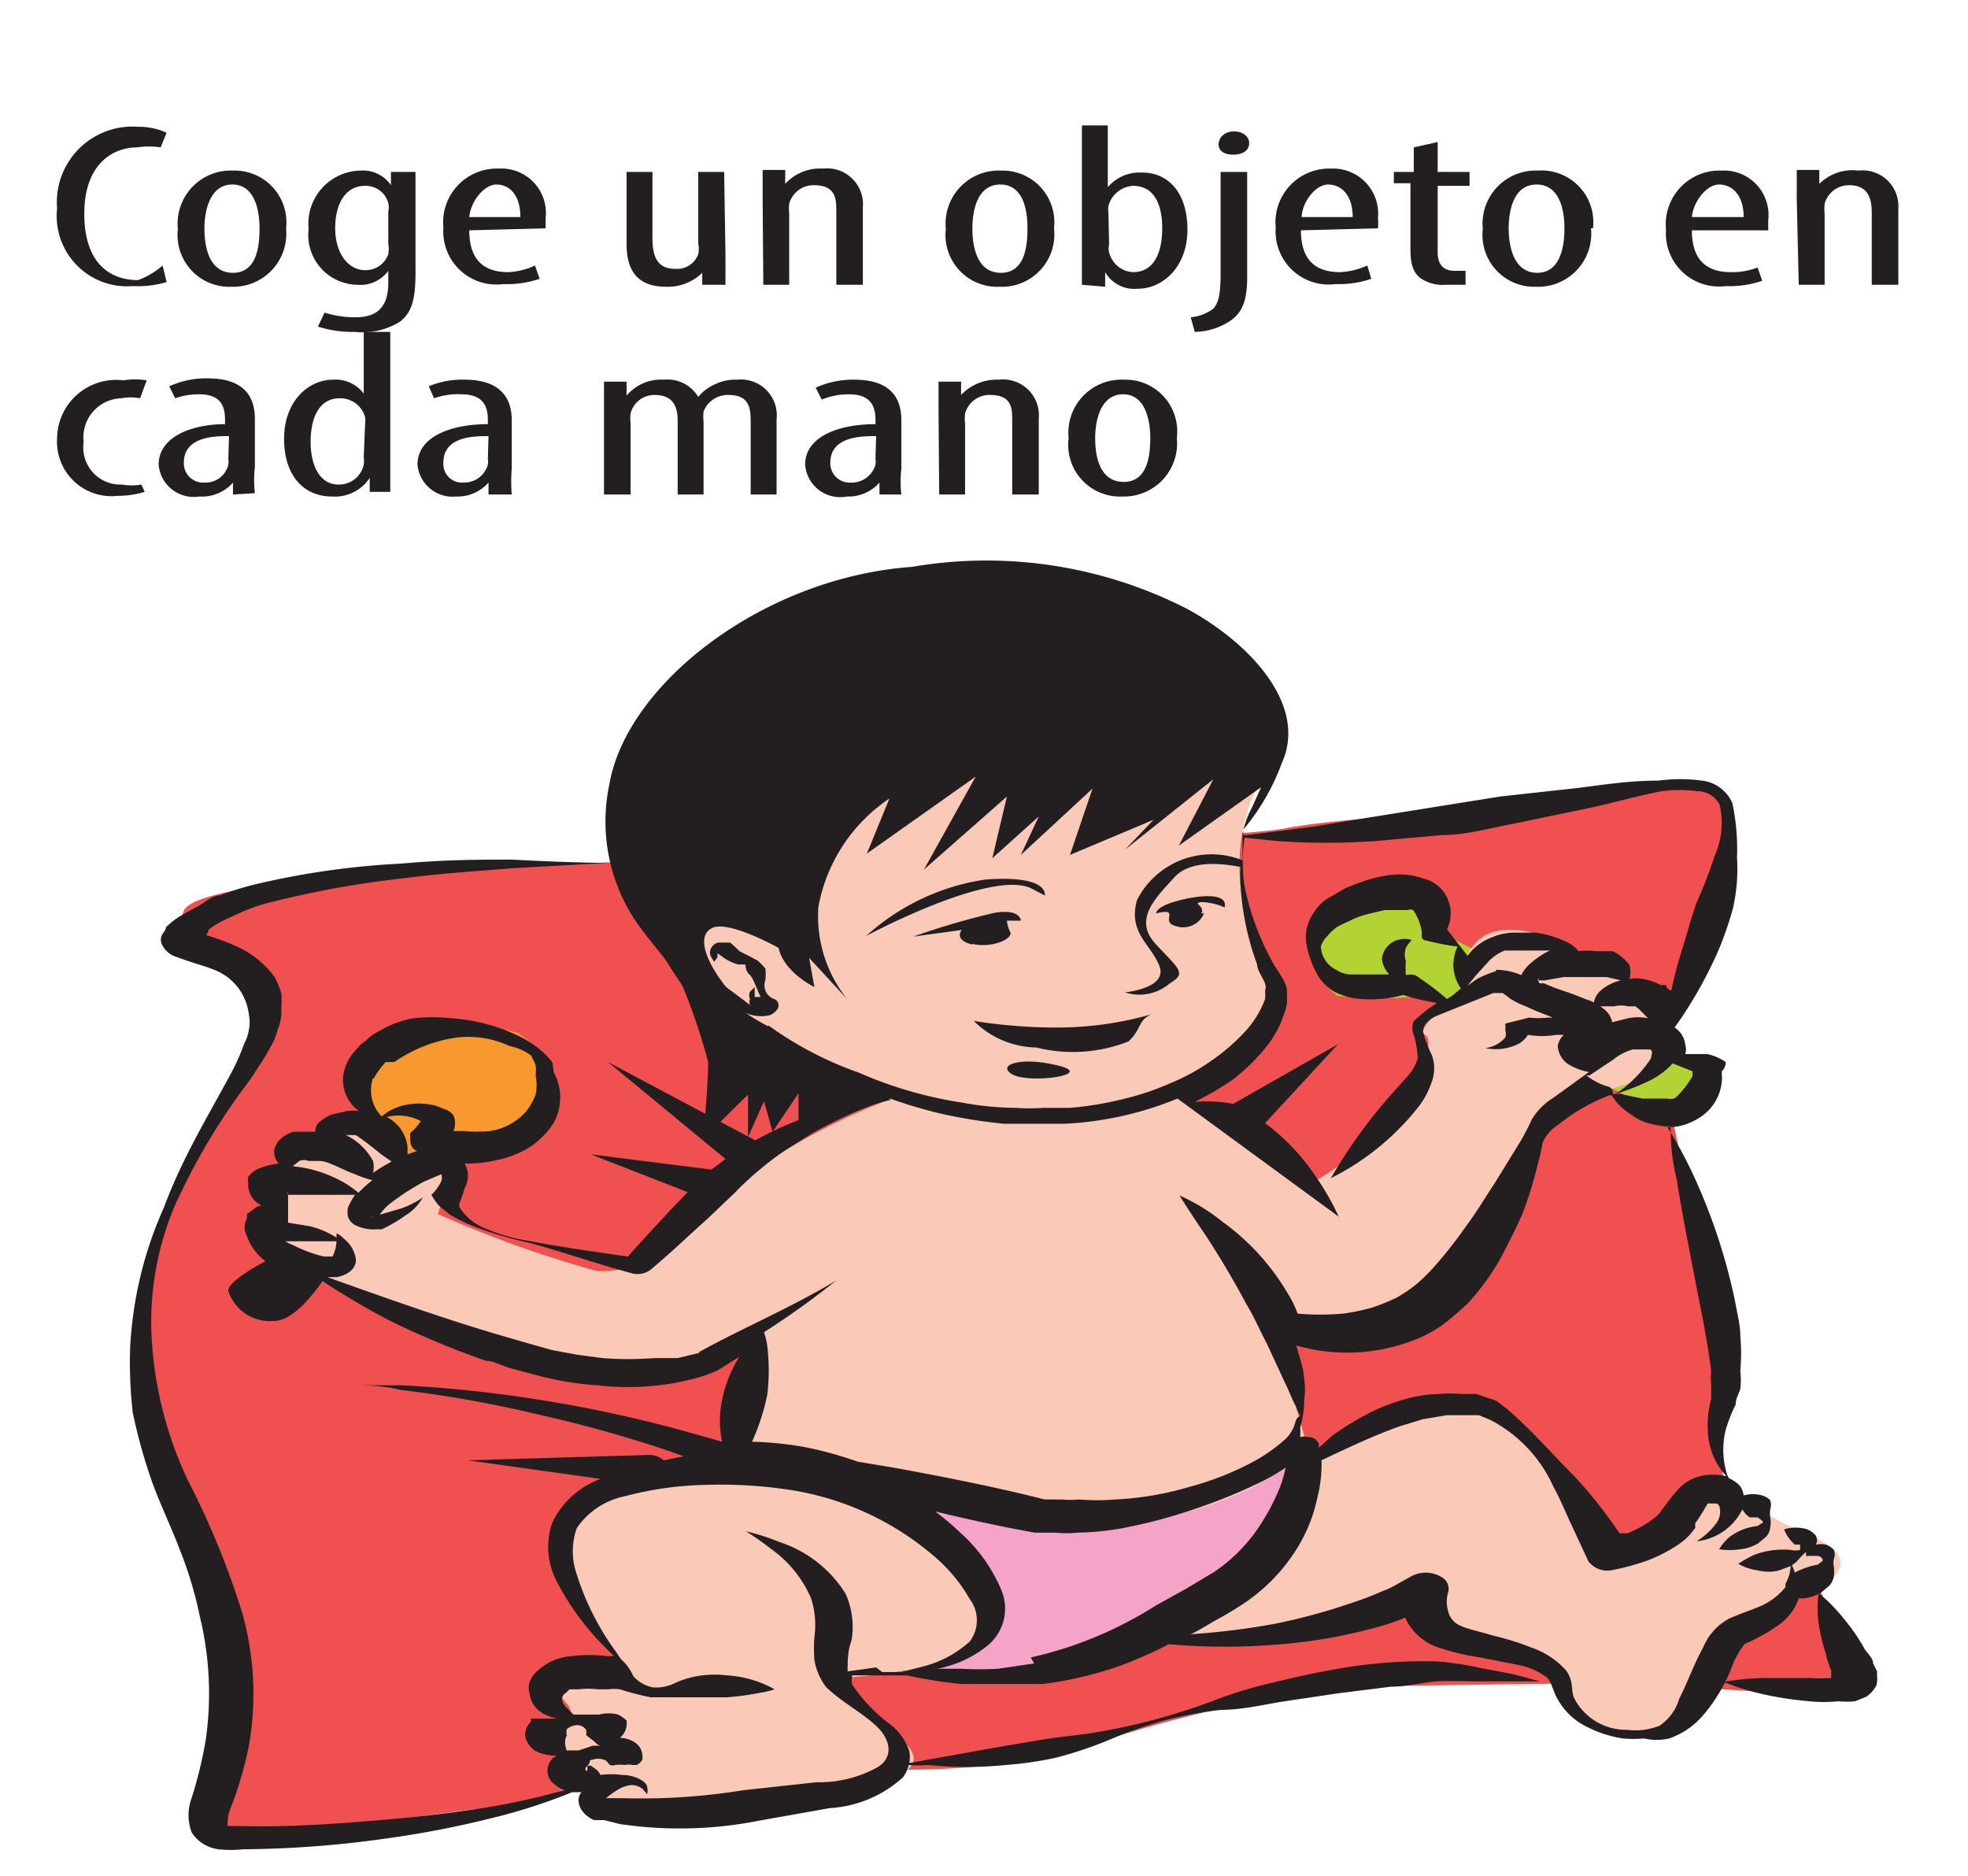 <svg id="Capa_1" data-name="Capa 1" xmlns="http://www.w3.org/2000/svg" viewBox="0 0 29.65 28.26"><defs><style>.cls-1{fill:#f05050;}.cls-2{fill:#f8992f;}.cls-3{fill:#b3d335;}.cls-4{fill:#f5a4c7;}.cls-5{fill:#fbc9b7;}.cls-6{fill:#231f20;}</style></defs><title>2-6meses</title><path class="cls-1" d="M3.45,24.33s-.6,3.22-.37,3.29a20.42,20.42,0,0,0,2.41-.15l1.63-.21A3.2,3.2,0,0,0,9,26.67c1-.66,3.36-.08,3.36-.08a11.68,11.68,0,0,0,3.7-.18,21.44,21.44,0,0,1,4.12-1l4.25-.06,3.22.21a.48.48,0,0,0,.19-.68c-.26-.41-.52-1.45-.87-1.5A1.53,1.53,0,0,1,26,21.48c.33-1.05-.29-2.7-.45-3.27a10.11,10.11,0,0,1-.5-2.65c.13-.38.86-2.26.95-2.81s.13-1.18-1.64-.85-4.11.4-5,.58S8.93,13,8.93,13s-5.92.14-6.16.72.18.43.53.68,1.24.5.61,1.47-2.57,3.26-1.64,5.65a30.26,30.26,0,0,0,1.18,2.85"/><path class="cls-2" d="M5.56,16.84s-.44-.53,0-.93a2.81,2.81,0,0,1,2.24-.35c.38.25.69.69.39,1.09s-1.62.65-1.62.65L4.31,19.72a2.06,2.06,0,0,1,.57-1.66c.74-.85.68-1.22.68-1.22"/><path class="cls-3" d="M24.94,16.72,21.45,15a5.51,5.51,0,0,1-1.3,0c-.14-.1-.7-.58,0-1.25a1,1,0,0,1,1.36-.06l.1.31,4.16,2.14s.08.8-.83.6"/><path class="cls-4" d="M12.94,22.37l.64,2.78A3,3,0,0,0,16,25c1.69-.61,4.25-1.84,4.12-2.39s-3.81-2.12-7.22-.25"/><path class="cls-5" d="M11.09,22.21l.32-2a4.54,4.54,0,0,1-2.21.46,21.49,21.49,0,0,1-3.59-1S4.34,19,4.19,18.93s-.42-.18-.24-.34.1-.46.1-.62.06-.26.26-.37.37-.3.63-.45.3-.22.5-.23.39.37.39.37.18.38.44.31.53-.2.5,0-.17.69-.17.69A16.86,16.86,0,0,0,9,19.15,1.73,1.73,0,0,0,9.76,19s1.1-.91,1.65-1.4a9.62,9.62,0,0,1,2.11-1.08s-2.43-.8-3.21-2.06.8-3.33,1.09-3.66,7-.68,7.3-.08a2.22,2.22,0,0,1,.21,1.2,2.77,2.77,0,0,0,0,2.24s.4.92,0,1.43a4.14,4.14,0,0,1-1.21.89l1.9,1,.1.38a6.16,6.16,0,0,0,1.31-1c.31-.42.64-1.15.46-1.27s.57-.61.57-.61a.83.83,0,0,1,.18-.76c.3-.37,1-.18,1.27,0a1.26,1.26,0,0,0,.67.17l.38.44s.43.26.43.43-.05.58-.05.58.24.26.05.35-1.75.42-1.9.89a11.7,11.7,0,0,1-.93,2c-.26.38-.66,1-1.35,1.08a10.15,10.15,0,0,1-1.59-.08l.48,1.65s-.36.78-2.31,1.17-3.62-.53-4.91-.61l-1.38-.09"/><path class="cls-5" d="M9.14,22.46s-.75.07-.71.64a8.58,8.58,0,0,0,1,2.1s-1-.19-1.09.06.39.45.22.59a.64.64,0,0,0-.17.6c0,.14,0,.05.17.31a3.07,3.07,0,0,0,.87.68A13.58,13.58,0,0,0,13,27c.53-.25,1-.36.64-.74a7.68,7.68,0,0,0-.92-.76,1,1,0,0,1-.1-.22s1.68-.06,2.16-.57.1-1.07-.49-1.55a5.81,5.81,0,0,0-5.14-.72"/><path class="cls-5" d="M17.53,24.56s1.53-1.06,1.76-1.66a4.16,4.16,0,0,1,.58-1,3.72,3.72,0,0,1,2-.74,1.85,1.85,0,0,1,1.53.85,5.37,5.37,0,0,1,.93,1.39,2.56,2.56,0,0,0,1-.48c.26-.28.26-.68.61-.51s.64.4,1,.57.85.33.78.62-.51.27-.76.64-.88.49-1,.76-.4,1-.78,1.12-1.36,0-1.57-.6-.76-.65-1.23-.75-.44-.41-.86-.5a1.61,1.61,0,0,0-.77,0s-2.12.68-3.09.29"/><path class="cls-6" d="M8.53,26.16h0s0,0,0,0h0s0,0,0,0h0Z"/><path class="cls-6" d="M8.9,26.06v0h0v0"/><path class="cls-6" d="M15.58,25.06h0l-.54.08a5.12,5.12,0,0,1-.56,0h-.36a1.7,1.7,0,0,0,.76-.35.72.72,0,0,0,.2-.85,2.4,2.4,0,0,0-.59-.83,4.47,4.47,0,0,0-.4-.34c.49.12,1,.23,1.5.32l.14,0h.17a1.67,1.67,0,0,0,.33,0,4.34,4.34,0,0,0,.64-.06,7.92,7.92,0,0,0,1.14-.3,8.18,8.18,0,0,0,1-.41,3.1,3.1,0,0,0,.36-.21,2.29,2.29,0,0,1-.08.28,3.28,3.28,0,0,1-.39.71,2.5,2.5,0,0,1-.62.59l-.42.25-.45.25a5.93,5.93,0,0,1-1.88.78m-2.33.15h0l-.43.06c0-.15,0-.31.06-.47a1.23,1.23,0,0,0-.09-.7,1.85,1.85,0,0,0-1-.78,3.17,3.17,0,0,0-.5-.16h0s0,0,0,0a4.26,4.26,0,0,1,.37.26,1.77,1.77,0,0,1,.61.75,1.31,1.31,0,0,1,.05.58,2.21,2.21,0,0,0,0,.35.92.92,0,0,0,.18.41c.24.23.54.38.76.59s.25.48,0,.62a1.82,1.82,0,0,1-.91.22l-1.1.12a9.66,9.66,0,0,1-1.83.12l-.16,0H9.28s0,0,0,0h0l-.09,0s-.06,0-.06,0,.19-.16.3-.18a.25.25,0,0,1,.26.05l.06.07s0,0,0,0,0,0,0,0a.23.23,0,0,0,0-.11c0-.07-.17-.18-.38-.18a1.19,1.19,0,0,0-.32,0L9,26.67,8.9,26.6l-.05,0s0,.05,0,.07-.07,0,0-.07,0-.08.08-.09a.23.23,0,0,1,.16,0c.05,0,.08.07.1.08a.13.13,0,0,0,.08,0,.66.66,0,0,1,.15,0,.24.24,0,0,1,.11,0h.06a.17.17,0,0,0,.09-.09c0-.07,0-.18-.13-.26a.47.47,0,0,0-.21-.06A.28.28,0,0,0,9.44,26v0a.41.41,0,0,0,0-.08.51.51,0,0,0-.13-.09.54.54,0,0,0-.28,0l-.24,0-.15,0s0,0,0,0l-.11-.11c-.07-.07-.09-.17,0-.22l0,0,.05-.05.14,0a1.09,1.09,0,0,1,.28,0h.17a.62.62,0,0,1,.17,0,4.36,4.36,0,0,0,.46.12c.15,0,.32,0,.46,0s.25,0,.37,0h.32a3.93,3.93,0,0,0,.51-.07,1.16,1.16,0,0,0,.21-.05h0s0,0,0,0a1.66,1.66,0,0,0-.71-.21,1.61,1.61,0,0,0-.38,0,1.4,1.4,0,0,0-.4.11.63.63,0,0,1-.35.07.54.54,0,0,1-.29-.17A.7.7,0,0,0,9.36,25l-.14-.2a4,4,0,0,1-.53-1.08,1.05,1.05,0,0,1,0-.7,1.16,1.16,0,0,1,.73-.48,5.06,5.06,0,0,1,1.22-.17,6.88,6.88,0,0,1,1.29.08,4.35,4.35,0,0,1,2.09.95,2.44,2.44,0,0,1,.59.69.53.53,0,0,1,0,.64,1.66,1.66,0,0,1-.68.37l-.35.09h-.29s0,0,0,0h0ZM8.54,26.38h0s-.06-.15,0-.23a0,0,0,0,1,0,0h0l0,0h0a.19.19,0,0,1,0-.1.25.25,0,0,1,.15-.06.16.16,0,0,1,.14.07.16.16,0,0,1,0,.08l.13.1a.21.21,0,0,0,.08.06l-.11,0-.21.07-.26,0h0Zm2-6h0l-.33.08-.36,0a5,5,0,0,1-.77,0l-.38-.05-.38-.07L8,20.25l-.38-.11c-.9-.26-1.79-.58-2.69-.9l0,0H5l.08,0c.27-.06.29-.22.28-.28a.48.48,0,0,0-.18-.3.37.37,0,0,0-.11-.08v.11a.57.57,0,0,1-.06.24s-.08,0,0,0H5s0,0,0,0l-.12,0a2.09,2.09,0,0,1-.46-.17.59.59,0,0,1-.12-.06s0,0,0,0v0h0l.07,0,.22,0,.56,0a1.32,1.32,0,0,0-.5-.23l-.31-.05h0l0-.09V18a.07.07,0,0,1,0-.05h0l0,0s0,0,0,.05,0,0,0,0,.23,0,.36,0l.37,0h.28a1,1,0,0,0-.11.2.49.49,0,0,0,0,.12.22.22,0,0,0,.1.13.6.6,0,0,0,.32.07h.09a2.12,2.12,0,0,0,.36-.21.74.74,0,0,0,.26-.27,0,0,0,0,0,0,0h0a1.35,1.35,0,0,1-.34.17l-.31.09h0a.81.81,0,0,1,.16-.17,3.72,3.72,0,0,1,.51-.33l.26-.11s0,0,0,0a0,0,0,0,0,0,0h0a.17.17,0,0,1,0,.1A.65.65,0,0,1,6.5,18l0,0s0,0,0,0a.83.83,0,0,0,.12.17l.16.13a2.53,2.53,0,0,0,.37.18,5.78,5.78,0,0,0,.81.24c.52.14,1,.31,1.55.46a.33.33,0,0,0,.29-.05h0c.3-.25.57-.51.86-.77l.41-.39a4.38,4.38,0,0,1,.39-.36,3.72,3.72,0,0,1,.45-.33c.16-.1.32-.21.5-.3a6.47,6.47,0,0,1,1-.43l0,0a7.08,7.08,0,0,0,.82.24,8.08,8.08,0,0,0,.9.14l.45,0h.45a5.08,5.08,0,0,0,1.71-.38l2.43,1.78a3.91,3.91,0,0,0-.35-.61,3.26,3.26,0,0,0-.76-.8h0l1.1-1.19-1.58.9s0,0,0,0A2.19,2.19,0,0,0,18,16.6a4.65,4.65,0,0,0,.58-.34,3,3,0,0,0,.53-.53,1.61,1.61,0,0,0,.28-.61c0-.06,0-.11,0-.18a.38.38,0,0,0-.05-.17c-.07-.13-.12-.18-.17-.28a4,4,0,0,1-.42-1.14,2.55,2.55,0,0,1,0-.73l.49.05a10.42,10.42,0,0,0,1.49,0l1-.09c.35,0,.7-.1,1.07-.17l1.11-.23c.38-.08.76-.19,1.12-.26a2.1,2.1,0,0,1,.55,0,.37.37,0,0,1,.33.21,1.21,1.21,0,0,1-.08.77,6.37,6.37,0,0,1-.27.7c-.08.23-.14.45-.2.65a6.92,6.92,0,0,0-.18.67s0,0,0,0-.06,0-.08-.08l-.08,0a.88.88,0,0,0-.26-.09.5.5,0,0,0-.21,0,.41.41,0,0,0,0-.21.69.69,0,0,0-.25-.21l-.09,0-.17,0a1.09,1.09,0,0,0-.26,0,.43.43,0,0,0-.16-.13,1.59,1.59,0,0,0-.48-.15l-.12,0h-.18a.89.89,0,0,0-.36.07.8.8,0,0,0-.37.28L21.8,14a.54.54,0,0,0,0-.48.52.52,0,0,0-.34-.28,1.1,1.1,0,0,0-.49-.06,2,2,0,0,0-.38.08l-.17.06-.15.06-.29.17a.7.7,0,0,0-.2.22.63.63,0,0,0-.09.49,1.46,1.46,0,0,0,.18.46.71.71,0,0,0,.25.23,1.07,1.07,0,0,0,.38.1,1.91,1.91,0,0,0,.64-.06,3.81,3.81,0,0,0,.51.12l-.16.11-.19.16a.28.28,0,0,0,0,.21,1.51,1.51,0,0,1,.06.35.67.67,0,0,1-.16.28l-.25.28a7.93,7.93,0,0,0-.9,1.25s0,0,0,0a0,0,0,0,0,0,0,3.89,3.89,0,0,0,1.34-1.1,1.29,1.29,0,0,0,.18-.35.58.58,0,0,0,0-.41,2.11,2.11,0,0,1-.13-.34c0-.1.05-.17.19-.24l.87-.35.14,0h0l0,0,.12.09a1.39,1.39,0,0,0,.25.12c.14.07.27.11.38.16l-.07,0a1.18,1.18,0,0,1-.28,0l-.36.09h0s0,0,0,0,0,.07,0,.11a.17.17,0,0,1,0,.1.49.49,0,0,1-.3.16h0s0,0,0,0a.77.77,0,0,0,.51-.07.4.4,0,0,0,.13-.13,1.27,1.27,0,0,0,.43,0l.17,0,0,0-.06,0,0,0a.31.31,0,0,0-.09.16c0,.12.08.24.17.29a.91.91,0,0,0,.3.11l-.54.39a1,1,0,0,0-.32.32,3.41,3.41,0,0,1-.17.33l-.4.65c-.14.21-.27.43-.42.63a6.9,6.9,0,0,1-.47.6,3.19,3.19,0,0,1-.26.26,2.21,2.21,0,0,1-.32.22,3.17,3.17,0,0,1-.37.15,3.12,3.12,0,0,1-.44.09,3.86,3.86,0,0,1-.68,0,1.55,1.55,0,0,0-.14-.29,3.56,3.56,0,0,0-1-1.1,2.86,2.86,0,0,0-.64-.39s.13.21.34.52.45.71.67,1.12c.12.2.21.41.31.6l.25.54c.08.16.13.3.18.39a1.17,1.17,0,0,0,.07.15.13.13,0,0,0-.07.08.55.55,0,0,1-.2.31,2.55,2.55,0,0,1-.4.28,4.44,4.44,0,0,1-1,.4,4.69,4.69,0,0,1-1.12.19,3.24,3.24,0,0,1-.54,0,1.38,1.38,0,0,1-.26,0l-.13,0-.13,0c-.75-.19-1.51-.34-2.28-.48l-.54-.09a5.57,5.57,0,0,0-.8-.22,5.29,5.29,0,0,0-.79-.08l0,0h0a3.29,3.29,0,0,0,.23-.71,3.09,3.09,0,0,0,0-.73,1.08,1.08,0,0,0-.05-.21,12.57,12.57,0,0,0,1.09-.78C11.88,19.72,11.2,20,10.53,20.37Zm-6.28-1.8h0l0,0h0Zm.25-1.09h0a.19.19,0,0,1,.14,0h.08l.08,0c.14,0,.36.14.54.2a1.63,1.63,0,0,0,.26.09,1.9,1.9,0,0,0-.21.19v0a1.45,1.45,0,0,0-.21-.15,1.92,1.92,0,0,0-.78-.25Zm1.1.85h0S5.58,18.33,5.6,18.33Zm-.53-1.24H5.3s0,0,.06,0l0,0a4.52,4.52,0,0,1,.37.28l.17.12a2.61,2.61,0,0,0-.28.17.38.38,0,0,0,0-.18.92.92,0,0,0-.57-.45h0Zm.55-.85h0A1.33,1.33,0,0,1,5.81,16L5.88,16l.06,0a1.84,1.84,0,0,1,.16-.1,2.17,2.17,0,0,1,.72-.26,1.47,1.47,0,0,1,.86.12A.8.8,0,0,1,8,15.9a1,1,0,0,1,.07.15.68.68,0,0,1,0,.15.74.74,0,0,1,0,.29,1,1,0,0,1-.14.25.91.91,0,0,1-.55.3,2.22,2.22,0,0,1-.38,0H6.83s0,0,0,0a.29.29,0,0,0,0-.24.27.27,0,0,0-.13-.09l-.13-.05a1,1,0,0,0-.52,0,.78.78,0,0,0-.3.16l0,0A.57.57,0,0,1,5.62,16.24Zm.19.58h0a.71.71,0,0,1,.52.06l0,0s0,0,0,0,0,0,0,0a.86.86,0,0,1-.16.18l0,.06c0,.08,0,.16.1.21l-.14.05,0-.11A.58.58,0,0,0,5.81,16.82Zm.75.88h0s0,0,0,0h0A0,0,0,0,1,6.56,17.7Zm5-2.25h0a3.48,3.48,0,0,1-.38-.23.31.31,0,0,0,.13.06.57.57,0,0,0,.29,0,.26.26,0,0,0,.11-.1.1.1,0,0,0-.06-.14.22.22,0,0,1-.13-.28.69.69,0,0,0,0-.18s-.11-.13-.14-.13l-.09-.05-.16-.08A1.56,1.56,0,0,0,11,14.2h-.18a.17.17,0,0,0-.11.09.15.15,0,0,0,0,.12l.05.08h0l.05-.07s0-.05,0-.06,0,0,0,0,0,0,0,0l.11.08a.75.75,0,0,0,.2.09l.11,0s0,0,0,0,0,.1.06.15.11.22.17.34,0,0,0,0h0l-.09,0h0l0-.07,0-.08h0l-.07.07a.13.13,0,0,0,0,.11.11.11,0,0,0,0,.09l-.36-.27c-.29-.36-.46-.77-.21-.89s1,.3,1,.3c.08.37.54.59.54.59l-.08-.44.58.63a2,2,0,0,1-.44-1.4,2.51,2.51,0,0,1,1.07-1.63l-.34.83L14.7,11.7l-.78,1.4L15.17,12l-.22.93.7-.63-.27.58,1.08-1-.34,1,1.26-.53-.43.45,1.33-1.06-.52,1L19,11.86l-.14.31a1.4,1.4,0,0,0-.14.39h0l0,0a0,0,0,0,0,0,0l0,.16c0,.08,0,.16,0,.24a1.26,1.26,0,0,0-1.59.6c-.14.5.22.67.34,1s-.52.39-.52.39a.7.7,0,0,0,.68-.14c.26-.15.12-.22-.22-.59s0-.69.28-1,.86-.18,1-.16a2.62,2.62,0,0,0,0,.28,4.15,4.15,0,0,0,.25,1.19c0,.09.1.22.12.29s0,.08,0,.11a.7.7,0,0,1,0,.12,1.48,1.48,0,0,1-.31.5,3,3,0,0,1-.5.43,3.08,3.08,0,0,1-.62.34,4.06,4.06,0,0,1-.72.24,5,5,0,0,1-.79.13l-.19,0h-.21a2.94,2.94,0,0,1-.42,0,4.54,4.54,0,0,1-.81-.08,6.16,6.16,0,0,1-1.55-.45A5.35,5.35,0,0,1,11.58,15.45ZM21.88,15h0l-.08.05a4.29,4.29,0,0,0-.48-.36.32.32,0,0,0-.14,0h0a1.49,1.49,0,0,1,0-.21.34.34,0,0,1,0-.2.63.63,0,0,1,.09-.12.38.38,0,0,0-.21,0,.33.33,0,0,0-.24.29.41.41,0,0,0,.11.23l-.38,0h-.22a.44.44,0,0,1-.2-.07.41.41,0,0,1-.23-.35A.4.4,0,0,1,20,14.1a.61.61,0,0,1,.17-.15l.21-.1a1.23,1.23,0,0,1,.23-.08l.25-.06.23,0h.12a.11.11,0,0,1,.08,0,.76.76,0,0,1,.13.33v.07s0,.05.07.06a3.55,3.55,0,0,0,.47.09l0,0a.64.64,0,0,0-.06.34.63.63,0,0,0,.11.29Zm.82,0Zm-.16-.37h0a1.7,1.7,0,0,0-.29.12l-.14.1.13-.16.2-.22a.69.69,0,0,1,.23-.15l.12,0h.56a1.26,1.26,0,0,0-.32.22.55.55,0,0,0-.11.15A1,1,0,0,0,22.54,14.61Zm.64.14h0l0,0s0,0-.06,0h.15l.29-.05.28,0h.13l.24,0,.21.05a.68.68,0,0,0-.3.15.3.3,0,0,0-.11.24l.31,0a.42.42,0,0,1,.2,0s0,0,.07,0l.05,0h0s0,0,.06.05l.13.13,0,0a.76.76,0,0,0-.3,0l-.24.06a.34.34,0,0,0-.14-.21.78.78,0,0,0-.27-.14c-.16-.07-.32-.12-.46-.17l-.17-.07a.08.08,0,0,1-.06,0S23.15,14.72,23.18,14.75Zm2.32,1.37h0l0,0s0,0,0,0l0,.07a1.34,1.34,0,0,1-.19.26.32.32,0,0,1-.09.08.29.29,0,0,1-.11,0h-.17l-.2,0-.33-.07-.14,0a.86.86,0,0,0,.29.3.83.83,0,0,0,.21.12,1.36,1.36,0,0,0,.33.07h.07c0,.14,0,.42.09.79.08.52.22,1.21.35,1.89.07.34.13.68.17,1a1.41,1.41,0,0,0,0,.21c0,.07,0,.17,0,.22a1.45,1.45,0,0,0-.05.45,1.06,1.06,0,0,0,.22.64l.06.07h0a.85.85,0,0,0-.4,0,.67.67,0,0,0-.32.19c-.11.12-.17.21-.24.3L25,22.8l-.05.05-.12.09a2.25,2.25,0,0,1-.31.16l-.12,0a6.92,6.92,0,0,0-.69-.87c-.34-.34-.63-.68-1-1l-.17-.13L22.24,21,22,21a1.62,1.62,0,0,0-.3,0,2.08,2.08,0,0,0-.5.07,3.12,3.12,0,0,0-.43.15,4.29,4.29,0,0,0-.7.41l-.2.18v-.05h0a.16.16,0,0,0-.17-.11.2.2,0,0,0-.11,0s0-.06,0-.15a1.5,1.5,0,0,0,.06-.42,1,1,0,0,0,0-.29,1.21,1.21,0,0,0-.06-.31l-.06-.21a2.77,2.77,0,0,0,1.77-.08,1.88,1.88,0,0,0,.46-.25c.13-.1.24-.2.35-.3a3.69,3.69,0,0,0,.49-.67c.12-.23.24-.46.34-.69a5.83,5.83,0,0,0,.22-.71,3.59,3.59,0,0,0,.08-.35.57.57,0,0,1,.23-.27,2.8,2.8,0,0,1,.78-.45.1.1,0,0,0,.05,0c0-.05,0-.11-.07-.13h0a.92.92,0,0,1-.33-.17s0,0,0,0,0,0,0,0l.05,0s0,0,0,0l.36-.24a.81.81,0,0,1,.29-.15h.14l.08,0c.06,0,.09,0,.05.14a1.89,1.89,0,0,1-.53.53s0,0,0,0l0,0a3.27,3.27,0,0,0,.47-.18,1.17,1.17,0,0,0,.39-.28h0Zm.08.08h0l0,0S25.59,16.2,25.58,16.2ZM3,14.09ZM26.28,24.77a3.05,3.05,0,0,0,.49-.27.82.82,0,0,0,.33-.42s0,0,0,0h.07a.66.66,0,0,0,.27-.09l.12-.1a.31.31,0,0,0,.07-.14.65.65,0,0,0,0-.14.29.29,0,0,1,0-.13.18.18,0,0,0,0-.13.32.32,0,0,0-.12-.08.4.4,0,0,0-.15,0,.15.15,0,0,0,0-.13.32.32,0,0,0-.13-.1.6.6,0,0,0-.35,0,0,0,0,0,0,0,0,.57.57,0,0,0,.11.18l.05.05.08,0s0,.05,0,.08a.32.32,0,0,1-.14,0,1.24,1.24,0,0,0-.54.07,1.44,1.44,0,0,0-.25.14s0,0,0,0a.85.85,0,0,0,.3.1.67.67,0,0,0,.31,0l.16-.06a.4.4,0,0,0,.14-.11,1.13,1.13,0,0,1,.11-.11h0s0,.05,0,.06,0,0,.05,0l.12,0c.05,0,.09.05.08.07s0,0-.07.06a1.3,1.3,0,0,0-.35.12.59.59,0,0,0-.06-.14h0s0,0,0,0a.62.62,0,0,1-.08.31l0,.05h0a1,1,0,0,1-.34.27c-.15.07-.29.11-.5.2a.86.86,0,0,0-.4.44c-.15.27-.24.54-.36.77A.74.74,0,0,1,25,26a1,1,0,0,1-.49.06.88.88,0,0,1-.79-.47c-.06-.11,0-.26-.13-.43a1.24,1.24,0,0,0-.52-.34,3.89,3.89,0,0,0-.58-.18c-.19-.06-.39-.1-.49-.15a.31.31,0,0,1-.18-.21.51.51,0,0,1,0-.3.2.2,0,0,0-.1-.22.46.46,0,0,0-.48,0h0l-.18.1a1.23,1.23,0,0,1-.23.11,4.77,4.77,0,0,1-.5.19,9,9,0,0,1-1.11.3,10.92,10.92,0,0,1-1.28.16c.15-.07.28-.16.43-.24a4.64,4.64,0,0,0,.45-.28,2.71,2.71,0,0,0,.7-.74,2.35,2.35,0,0,0,.33-.81,2,2,0,0,0,.06-.55c.4-.19.78-.37,1.17-.51l.36-.11.36-.06s.15,0,.13,0h.22l.13,0,.17.07a2.1,2.1,0,0,1,.95,1c.1.18.18.38.27.57l.26.56a.36.36,0,0,0,.38.13h0a3.8,3.8,0,0,0,.51-.14,2.38,2.38,0,0,0,.45-.23,1,1,0,0,0,.19-.16l.08-.1,0-.07c.08-.11.14-.22.19-.3s0,0,0,0h.13a.08.08,0,0,1,.05.07.29.29,0,0,1-.07.25,1,1,0,0,1-.28.25,0,0,0,0,0,0,0,0,0,0,0,0,0,0,.87.87,0,0,0,.69-.48l.05.07s0,0,.06.05l.12,0s.08.05.08.07,0,0-.08.06a.85.85,0,0,0-.43.17.88.88,0,0,0-.15.18s0,0,0,0a1.07,1.07,0,0,0,.32,0,.66.66,0,0,0,.27-.09l.12-.1a.25.25,0,0,0,.06-.14.38.38,0,0,0,0-.15.49.49,0,0,1,0-.12.22.22,0,0,0,0-.14.29.29,0,0,0-.12-.07.49.49,0,0,0-.28,0,.32.32,0,0,0-.06-.15.55.55,0,0,0-.16-.11l0,0a.32.32,0,0,1-.05-.13,1.24,1.24,0,0,1,0-.6,2.3,2.3,0,0,1,.15-.38c0-.1.05-.16.07-.24a1.24,1.24,0,0,0,0-.27,3,3,0,0,0,0-.52c0-.18-.05-.35-.08-.53a8.81,8.81,0,0,0-.62-1.88,6.6,6.6,0,0,0-.4-.74.76.76,0,0,0,.3-.05.91.91,0,0,0,.31-.19.72.72,0,0,0,.21-.44.41.41,0,0,0,0-.11.2.2,0,0,0,0-.05A.19.19,0,0,0,26,16a.78.78,0,0,0-.28-.12l-.33,0a.22.22,0,0,0,0-.14.35.35,0,0,0-.16-.26l0,0a6.38,6.38,0,0,0,.65-1.14,5.08,5.08,0,0,0,.23-.66,2.7,2.7,0,0,0,.06-.76,3.37,3.37,0,0,0-.07-.82.57.57,0,0,0-.46-.34,2.42,2.42,0,0,0-.65,0c-.43,0-.82.06-1.21.11L22.6,12l-2,.32-.79.13-.62.08-.4.05h-.06V12.5a3.31,3.31,0,0,0,.58-1c.4-.87-.47-1.81-1.43-2.33a6.64,6.64,0,0,0-4.14-.63c-2.24.16-4.3,1.76-4.56,3.28a2.7,2.7,0,0,0,.36,2c.19.29.39.5.5.66.25.41,1,1.45,1,1.45v-.45l.57.77v-.42l.34.46-.12-.48a6.24,6.24,0,0,0,.91.54,5.05,5.05,0,0,0,.53.24,5.4,5.4,0,0,0-1.09.23,4.86,4.86,0,0,0-.8.36L9.16,16l1.77,1.46-.21.16,0,0L8.9,17.39l1.46.57-.25.26c-.22.24-.44.47-.65.71-.49-.07-1-.14-1.46-.23a2.74,2.74,0,0,1-.75-.22A.82.82,0,0,1,7,18.29a.44.44,0,0,1-.08-.11l0-.05A1.7,1.7,0,0,0,7,17.9a.37.37,0,0,0,0-.37,1.93,1.93,0,0,0,.47-.05A1.52,1.52,0,0,0,8,17.27a1.25,1.25,0,0,0,.34-.35.79.79,0,0,0,0-.77A.93.93,0,0,0,8.32,16a1.79,1.79,0,0,0-.14-.15,1.67,1.67,0,0,0-.38-.25,2.78,2.78,0,0,0-1-.26,2.72,2.72,0,0,0-.57,0,1.49,1.49,0,0,0-.51.19.69.69,0,0,0-.2.14l-.09.07-.08.09a.71.71,0,0,0-.18.38.58.58,0,0,0,.24.53.56.56,0,0,0-.19,0L5,16.79a.59.59,0,0,0-.17.1.18.18,0,0,0-.08.16h-.2l-.13,0c-.22.07-.3.23-.29.32a.26.26,0,0,0,.07.16,1,1,0,0,0-.26.06.37.37,0,0,0-.2.14l0,0a.19.19,0,0,0,0,.08.35.35,0,0,0,.2.35l0,0a.22.22,0,0,0-.11.05l-.11.08,0,.07a.26.26,0,0,0,0,.26A.79.79,0,0,0,4,19l.06,0H4s-.58.3-.56.45a.66.66,0,0,0,.69.45c.27,0,.56-.36.73-.6a11.48,11.48,0,0,0,1,.59,12.77,12.77,0,0,0,1.46.61c.13,0,.26.09.4.12l.41.11a4.79,4.79,0,0,0,.87.14,4,4,0,0,0,.92,0,3.54,3.54,0,0,0,.45-.08,2,2,0,0,0,.45-.15h0l.32-.2a1.89,1.89,0,0,0-.26.65,1.48,1.48,0,0,0,0,.63l-.64-.18A20,20,0,0,0,8.2,21.1a19.34,19.34,0,0,0-2.15-.23l-.71,0H5.07l.27,0c.17,0,.41,0,.7.07a18,18,0,0,1,2.07.37,19.4,19.4,0,0,1,2,.56l.19.07L10,22a.34.34,0,0,0-.25-.08L7.05,22l2,.28a1.3,1.3,0,0,0-.73.66,1.12,1.12,0,0,0,.05.85,4,4,0,0,0,.78,1.06l.1.1-.1,0a2.28,2.28,0,0,0-.54,0,.83.83,0,0,0-.51.22.38.38,0,0,0-.12.17.28.28,0,0,0,0,.18.39.39,0,0,0,.18.28.65.65,0,0,0,.24.09l-.13,0-.07,0H8l0,.05a.25.25,0,0,0-.08.25.36.36,0,0,0,.15.19.71.71,0,0,0,.32.07.22.22,0,0,0-.09.07.26.26,0,0,0,0,.31.61.61,0,0,0,.2.14,11,11,0,0,1-1.17.26c-.44.07-1,.14-1.6.19s-1.36.11-2.08.09l-.22,0s0,0,0,0a.65.65,0,0,1,.06-.31,5.6,5.6,0,0,0,.26-.9,4.51,4.51,0,0,0-.1-2,12.4,12.4,0,0,0-.82-2,5.77,5.77,0,0,1-.54-2.06,4.48,4.48,0,0,1,.35-2.09,9.77,9.77,0,0,1,1.14-1.9c.1-.16.21-.31.29-.47a.85.85,0,0,0,.11-.26.74.74,0,0,0,.06-.27v-.12a1.3,1.3,0,0,0,0-.15,1,1,0,0,0-.11-.27,1.4,1.4,0,0,0-.52-.43,3.15,3.15,0,0,0-.5-.19L3.15,14a1.28,1.28,0,0,1,.23-.14l.22-.1a2.58,2.58,0,0,1,.49-.17,14.76,14.76,0,0,1,2-.36c.62-.08,1.17-.11,1.63-.15L9.16,13l0,0s0,0,0,0-.53,0-1.45-.05c-.46,0-1,0-1.66.06a12.14,12.14,0,0,0-2.15.3,4.43,4.43,0,0,0-.59.18c-.1,0-.19.08-.29.14l-.25.14a1.17,1.17,0,0,0-.27.2c0,.07-.12.12-.06.26a.36.36,0,0,0,.23.19c.26.1.42.13.58.2a.82.82,0,0,1,.5.67.53.53,0,0,1,0,.22.65.65,0,0,1-.07.21,3.23,3.23,0,0,1-.21.47c-.34.63-.73,1.27-1,2a5.88,5.88,0,0,0-.51,2.13A6.63,6.63,0,0,0,2,21.28a8.11,8.11,0,0,0,.3,1.07c.13.35.29.68.41,1a5.82,5.82,0,0,1,.3,1,4.91,4.91,0,0,1,.09,1.86,6.48,6.48,0,0,1-.21.87.73.73,0,0,0,0,.53.57.57,0,0,0,.4.25,1.73,1.73,0,0,0,.37,0A16.08,16.08,0,0,0,5.8,27.7a15,15,0,0,0,1.61-.31A8.5,8.5,0,0,0,8.62,27h.14l0,0c-.11.14,0,.34.19.42l.08,0h.07l0,0,.24.06a6.14,6.14,0,0,0,2.09-.05l1.07-.19a1.8,1.8,0,0,0,1.1-.46.48.48,0,0,0,.09-.19,1.68,1.68,0,0,0,.3,0,5.65,5.65,0,0,0,1.16,0,5.36,5.36,0,0,0,.76-.11,5.94,5.94,0,0,0,.78-.26,7.06,7.06,0,0,1,.81-.29,6.1,6.1,0,0,1,.89-.17c.3,0,.61-.07.9-.12l.87-.13.8-.1c.25,0,.49-.07.7-.08s.41,0,.6,0h.5l.44,0h0s0,0,0,0l-.41-.11-.48-.09a4.43,4.43,0,0,0-.66-.1,7.41,7.41,0,0,0-1.65.14c-.29.05-.58.12-.87.19a6.28,6.28,0,0,0-.87.27,9.52,9.52,0,0,1-1.7.46c-.28.05-.56.07-.81.11l-.71.12-1.34.24a.55.55,0,0,0,0-.18.87.87,0,0,0-.26-.38,2.47,2.47,0,0,1-.6-.62.32.32,0,0,1,0-.14h.44l.38,0a7.37,7.37,0,0,0,.82.13c.2,0,.41,0,.61,0s.42,0,.62,0a5.65,5.65,0,0,0,1.18-.28,6.8,6.8,0,0,0,.72-.32,9.66,9.66,0,0,0,1.7,0,7.71,7.71,0,0,0,1.26-.21,3.82,3.82,0,0,0,.6-.19v0a.84.84,0,0,0,.5.45,3.76,3.76,0,0,0,.63.15l.56.11a1.07,1.07,0,0,1,.43.18c.09.06.1.22.19.36a1,1,0,0,0,.38.37,1.79,1.79,0,0,0,.59.2,1.82,1.82,0,0,0,.32,0,.84.84,0,0,0,.38,0,1.18,1.18,0,0,0,.51-.35,2.53,2.53,0,0,0,.46-.8A1.63,1.63,0,0,1,26.28,24.77Z"/><path class="cls-6" d="M15.53,13.38l.21.11s.08-.31-.89-.24a3.41,3.41,0,0,0-1.8.85s1.86-1,2.48-.72"/><path class="cls-6" d="M14.65,14.22c.3.07.62-.08.57-.18a.47.47,0,0,1-.05-.17h.21s0-.18-.39-.12a11.45,11.45,0,0,0-1.23.36l.73-.1s-.13.15.16.22"/><path class="cls-6" d="M18.1,13.76c.06-.12-.15-.15,0-.17a.94.94,0,0,1,.35.08c.06-.24-.43-.18-.74-.09s-.29.18-.29.18c.38-.09.05.13.29.19a.34.34,0,0,0,.43-.19"/><path class="cls-6" d="M15.61,15.78A2.28,2.28,0,0,0,17,15.69c.2-.18.14-.32.35-.41a5.17,5.17,0,0,1-1.45.2c-.67,0-1.23-.1-1.23-.1a1.37,1.37,0,0,0,.91.4"/><path class="cls-6" d="M15.93,16.05c-.57-.14-.93,0-.67.14s1.27,0,.67-.14"/><path class="cls-6" d="M12.68,15.13l0,0Z"/><path class="cls-6" d="M27.67,25.36h0s0,0,0,0m.61-.11,0-.07-.06-.12c0-.09-.1-.16-.14-.24a2.81,2.81,0,0,0-.29-.42A2.54,2.54,0,0,0,27.4,24a1.69,1.69,0,0,0,0,.46,3,3,0,0,0,.11.46,1.21,1.21,0,0,0,.08.25l0,.11h0a2.91,2.91,0,0,1-.32,0l-.64,0c-.39,0-.66.06-.66.06a3.92,3.92,0,0,0,.62.19,5.33,5.33,0,0,0,.67.1,2.06,2.06,0,0,0,.43,0,1.38,1.38,0,0,0,.26,0l.17-.07a.47.47,0,0,0,.15-.17A.39.39,0,0,0,28.28,25.25Z"/><path class="cls-6" d="M2.51,4.25A1.54,1.54,0,0,1,2,4.31,1.06,1.06,0,0,1,.86,3.14,1.14,1.14,0,0,1,2.08,1.91,1,1,0,0,1,2.51,2l-.09.22a1.18,1.18,0,0,0-.35,0c-.37,0-.8.25-.8,1s.39,1,.81,1A1.19,1.19,0,0,0,2.45,4Z"/><path class="cls-6" d="M3.08,3.44h0c0,.28.07.67.43.67s.4-.4.4-.67-.07-.66-.41-.66-.42.4-.42.66m1.23,0a.8.8,0,0,1-.82.88.78.78,0,0,1-.81-.87.8.8,0,0,1,.83-.88A.78.78,0,0,1,4.31,3.44Z"/><path class="cls-6" d="M5.85,3.18h0a.23.23,0,0,0,0-.12.35.35,0,0,0-.35-.26c-.29,0-.45.26-.45.64s.2.63.45.63a.36.36,0,0,0,.35-.24.47.47,0,0,0,0-.16Zm.41-.59c0,.12,0,.27,0,.53v1c0,.44-.08.61-.24.73A1.08,1.08,0,0,1,5.34,5a1.68,1.68,0,0,1-.55-.08l.1-.21a1.53,1.53,0,0,0,.46.07c.31,0,.5-.13.5-.52V4.08h0a.52.52,0,0,1-.47.21.75.75,0,0,1-.73-.84.8.8,0,0,1,.78-.88.51.51,0,0,1,.46.22h0l0-.2Z"/><path class="cls-6" d="M7.84,3.27h0c0-.34-.17-.49-.36-.49s-.39.26-.41.49Zm-.77.2c0,.52.3.63.59.63A1.06,1.06,0,0,0,8.06,4l.07.2a1.52,1.52,0,0,1-.55.08.8.8,0,0,1-.9-.85.81.81,0,0,1,.84-.89.67.67,0,0,1,.7.75v.15Z"/><path class="cls-6" d="M10.93,3.83c0,.19,0,.34,0,.46h-.35l0-.18h0a.74.74,0,0,1-.54.21c-.43,0-.6-.23-.6-.65V2.59h.39v1c0,.27.07.46.34.46a.34.34,0,0,0,.35-.22.41.41,0,0,0,0-.16V2.59h.39Z"/><path class="cls-6" d="M11.49,3c0-.2,0-.3,0-.44h.34l0,.21h0a.71.71,0,0,1,.57-.23.54.54,0,0,1,.6.58V4.29h-.4V3.2c0-.2,0-.41-.34-.41a.38.38,0,0,0-.37.28.68.68,0,0,0,0,.15V4.29h-.39Z"/><path class="cls-6" d="M14.65,3.44h0c0,.28.07.67.43.67s.4-.4.4-.67-.06-.66-.41-.66-.42.4-.42.66m1.23,0a.79.79,0,0,1-.82.88.78.78,0,0,1-.81-.87.8.8,0,0,1,.83-.88A.78.78,0,0,1,15.88,3.44Z"/><path class="cls-6" d="M16.71,3.69h0a.2.2,0,0,0,0,.11.39.39,0,0,0,.36.3c.32,0,.44-.3.44-.66s-.12-.64-.44-.64a.41.41,0,0,0-.37.3.49.49,0,0,0,0,.12Zm-.41.6c0-.1,0-.29,0-.4v-2h.39v.93h0a.63.63,0,0,1,.52-.22c.39,0,.68.3.68.86s-.37.89-.75.89a.51.51,0,0,1-.49-.25h0l0,.22Z"/><path class="cls-6" d="M17.94,4.78h0a.67.67,0,0,0,.34-.13c.08-.09.11-.22.11-.54V2.59h.4V4.18c0,.36-.08.53-.25.65A1,1,0,0,1,18,5Zm.88-2.62c0,.1-.09.17-.24.17s-.23-.07-.22-.17.1-.18.23-.18S18.82,2.05,18.82,2.16Z"/><path class="cls-6" d="M20.38,3.27h0c0-.34-.18-.49-.37-.49s-.39.26-.4.49Zm-.78.2c0,.52.3.63.59.63A1.12,1.12,0,0,0,20.6,4l.06.2a1.5,1.5,0,0,1-.54.08.8.8,0,0,1-.9-.85.81.81,0,0,1,.83-.89.68.68,0,0,1,.71.75.66.66,0,0,1,0,.15Z"/><path class="cls-6" d="M21.66,2.14v.45h.48V2.8h-.48v1c0,.22.12.28.26.28h.16l0,.21-.29,0a.6.6,0,0,1-.39-.1c-.1-.08-.15-.19-.15-.43v-1H21V2.59h.3V2.22Z"/><path class="cls-6" d="M22.73,3.44h0c0,.28.08.67.43.67s.41-.4.41-.67-.07-.66-.42-.66-.42.4-.42.66m1.24,0a.8.8,0,0,1-.83.88.78.78,0,0,1-.8-.87.8.8,0,0,1,.83-.88A.78.78,0,0,1,24,3.44Z"/><path class="cls-6" d="M26.27,3.27h0c0-.34-.18-.49-.37-.49s-.39.26-.41.49Zm-.78.2c0,.52.3.63.59.63a1.06,1.06,0,0,0,.4-.07l.07.2a1.52,1.52,0,0,1-.55.08.8.8,0,0,1-.9-.85.81.81,0,0,1,.84-.89.67.67,0,0,1,.7.75v.15Z"/><path class="cls-6" d="M27.07,3c0-.2,0-.3,0-.44h.34l0,.21h0A.71.71,0,0,1,28,2.57a.54.54,0,0,1,.6.58V4.29h-.4V3.2c0-.2-.05-.41-.34-.41a.38.38,0,0,0-.37.28.68.68,0,0,0,0,.15V4.29h-.39Z"/><path class="cls-6" d="M2.18,7.41a1.37,1.37,0,0,1-.41.06.82.82,0,0,1-.91-.86.89.89,0,0,1,1-.88,1.08,1.08,0,0,1,.35,0L2.11,6a.77.77,0,0,0-.28,0,.59.59,0,0,0-.57.66.56.56,0,0,0,.58.64.88.88,0,0,0,.29,0Z"/><path class="cls-6" d="M3.45,6.57h0c-.2,0-.68,0-.68.4a.29.29,0,0,0,.31.3A.35.35,0,0,0,3.44,7a.31.31,0,0,0,0-.09Zm.06.88,0-.18h0A.62.62,0,0,1,3,7.48.53.53,0,0,1,2.39,7c0-.42.5-.61,1-.61V6.32c0-.22-.08-.38-.39-.38A1.07,1.07,0,0,0,2.64,6l-.09-.18a1.33,1.33,0,0,1,.58-.12c.5,0,.71.23.71.61v.73a1.63,1.63,0,0,0,0,.39Z"/><path class="cls-6" d="M5.5,6.4h0a.49.49,0,0,0,0-.12A.39.39,0,0,0,5.12,6c-.33,0-.44.32-.44.66s.13.64.42.64A.38.38,0,0,0,5.48,7a.36.36,0,0,0,0-.11ZM5.88,5V7c0,.12,0,.31,0,.41H5.57l0-.21h0A.63.63,0,0,1,5,7.48c-.42,0-.72-.31-.72-.87s.36-.89.74-.89a.53.53,0,0,1,.46.21h0V5Z"/><path class="cls-6" d="M7.36,6.57h0c-.21,0-.68,0-.68.4a.28.28,0,0,0,.3.3A.37.37,0,0,0,7.35,7a.31.31,0,0,0,0-.09Zm0,.88,0-.18h0a.62.62,0,0,1-.49.21A.53.53,0,0,1,6.29,7c0-.42.5-.61,1.06-.61V6.32c0-.22-.09-.38-.4-.38A1.07,1.07,0,0,0,6.54,6l-.08-.18A1.29,1.29,0,0,1,7,5.72c.49,0,.71.23.71.61v.73a2.42,2.42,0,0,0,0,.39Z"/><path class="cls-6" d="M9.1,6.19c0-.2,0-.3,0-.44h.34l0,.21h0A.68.68,0,0,1,10,5.72a.54.54,0,0,1,.52.26h0a.67.67,0,0,1,.25-.19.71.71,0,0,1,.34-.07.54.54,0,0,1,.59.6V7.45h-.39V6.39c0-.22,0-.44-.34-.44a.39.39,0,0,0-.37.25.81.81,0,0,0,0,.16V7.45h-.39V6.34c0-.19-.05-.39-.35-.39a.37.37,0,0,0-.36.28.59.59,0,0,0,0,.14V7.45H9.1Z"/><path class="cls-6" d="M13.2,6.57h0c-.21,0-.69,0-.69.4a.29.29,0,0,0,.31.3A.37.37,0,0,0,13.19,7a.31.31,0,0,0,0-.09Zm.05.88,0-.18h0a.62.62,0,0,1-.49.21A.53.53,0,0,1,12.13,7c0-.42.5-.61,1.06-.61V6.32c0-.22-.09-.38-.4-.38a1.07,1.07,0,0,0-.41.08l-.09-.18a1.36,1.36,0,0,1,.58-.12c.5,0,.71.23.71.61v.73a1.63,1.63,0,0,0,0,.39Z"/><path class="cls-6" d="M14.14,6.19c0-.2,0-.3,0-.44h.34l0,.2h0a.74.74,0,0,1,.57-.23.54.54,0,0,1,.6.59V7.45h-.4V6.35c0-.2,0-.4-.34-.4a.38.38,0,0,0-.37.28.61.61,0,0,0,0,.15V7.45h-.39Z"/><path class="cls-6" d="M16.5,6.6h0c0,.28.07.66.43.66s.4-.4.4-.66-.07-.66-.41-.66-.42.4-.42.66m1.23,0a.8.8,0,0,1-.82.88.78.78,0,0,1-.81-.88.8.8,0,0,1,.83-.88A.78.78,0,0,1,17.73,6.6Z"/><path class="cls-6" d="M9.78,13.82A9.3,9.3,0,0,1,10.67,16a10.5,10.5,0,0,1-.09,1.17l.69-.68v.64l.24-.54.13.46.39-.58v.48a8.26,8.26,0,0,0,.93-.23,2.78,2.78,0,0,1,.46-.15,11.27,11.27,0,0,1-3-1.85c-.55-.77-.62-.89-.62-.89"/></svg>